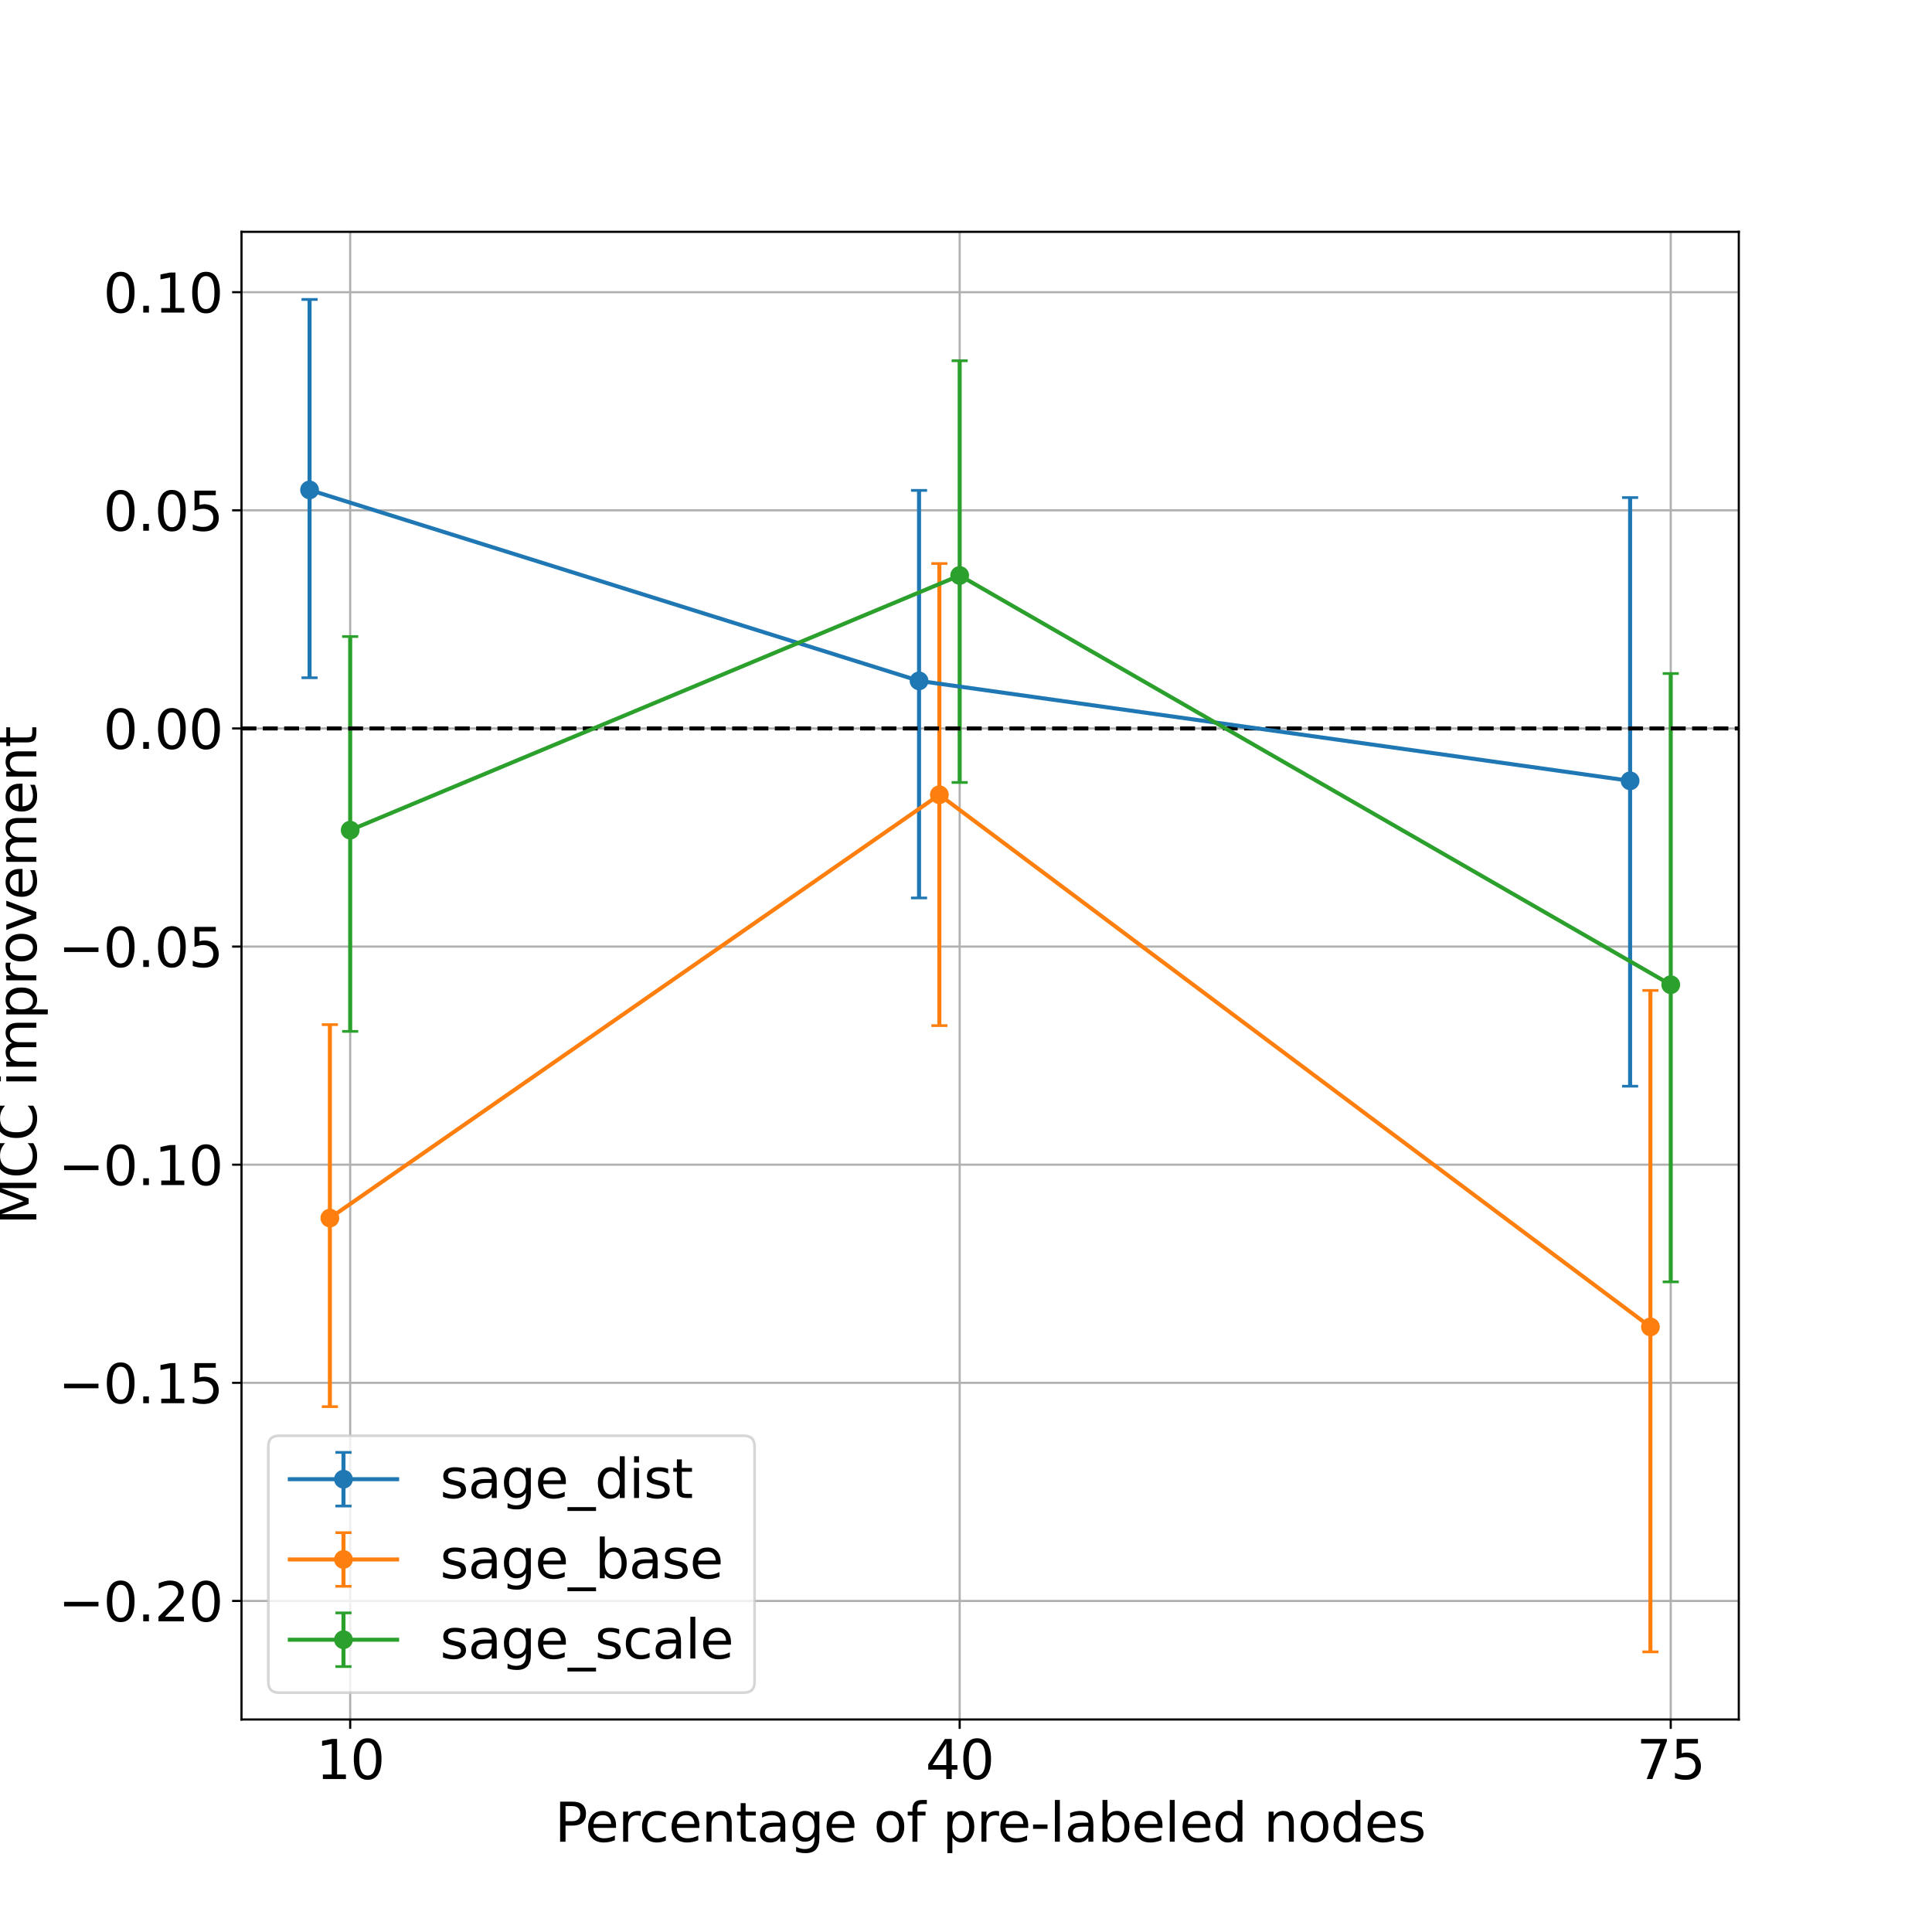 <?xml version="1.0" encoding="utf-8" standalone="no"?>
<!DOCTYPE svg PUBLIC "-//W3C//DTD SVG 1.1//EN"
  "http://www.w3.org/Graphics/SVG/1.1/DTD/svg11.dtd">
<svg xmlns:xlink="http://www.w3.org/1999/xlink" width="720pt" height="720pt" viewBox="0 0 720 720" xmlns="http://www.w3.org/2000/svg" version="1.1">
 <defs>
  <style type="text/css">*{stroke-linejoin: round; stroke-linecap: butt}</style>
 </defs>
 <g id="figure_1">
  <g id="patch_1">
   <path d="M 0 720 
L 720 720 
L 720 0 
L 0 0 
z
" style="fill: #ffffff"/>
  </g>
  <g id="axes_1">
   <g id="patch_2">
    <path d="M 90 640.8 
L 648 640.8 
L 648 86.4 
L 90 86.4 
z
" style="fill: #ffffff"/>
   </g>
   <g id="matplotlib.axis_1">
    <g id="xtick_1">
     <g id="line2d_1">
      <path d="M 622.636 640.8 
L 622.636 86.4 
" clip-path="url(#p41c86ce795)" style="fill: none; stroke: #b0b0b0; stroke-width: 0.8; stroke-linecap: square"/>
     </g>
     <g id="line2d_2">
      <defs>
       <path id="m3848ab76af" d="M 0 0 
L 0 3.5 
" style="stroke: #000000; stroke-width: 0.8"/>
      </defs>
      <g>
       <use xlink:href="#m3848ab76af" x="622.636" y="640.8" style="stroke: #000000; stroke-width: 0.8"/>
      </g>
     </g>
     <g id="text_1">
      <!-- 75 -->
      <g transform="translate(609.911 662.997) scale(0.2 -0.2)">
       <defs>
        <path id="DejaVuSans-37" d="M 525 4666 
L 3525 4666 
L 3525 4397 
L 1831 0 
L 1172 0 
L 2766 4134 
L 525 4134 
L 525 4666 
z
" transform="scale(0.016)"/>
        <path id="DejaVuSans-35" d="M 691 4666 
L 3169 4666 
L 3169 4134 
L 1269 4134 
L 1269 2991 
Q 1406 3038 1543 3061 
Q 1681 3084 1819 3084 
Q 2600 3084 3056 2656 
Q 3513 2228 3513 1497 
Q 3513 744 3044 326 
Q 2575 -91 1722 -91 
Q 1428 -91 1123 -41 
Q 819 9 494 109 
L 494 744 
Q 775 591 1075 516 
Q 1375 441 1709 441 
Q 2250 441 2565 725 
Q 2881 1009 2881 1497 
Q 2881 1984 2565 2268 
Q 2250 2553 1709 2553 
Q 1456 2553 1204 2497 
Q 953 2441 691 2322 
L 691 4666 
z
" transform="scale(0.016)"/>
       </defs>
       <use xlink:href="#DejaVuSans-37"/>
       <use xlink:href="#DejaVuSans-35" x="63.623"/>
      </g>
     </g>
    </g>
    <g id="xtick_2">
     <g id="line2d_3">
      <path d="M 357.643 640.8 
L 357.643 86.4 
" clip-path="url(#p41c86ce795)" style="fill: none; stroke: #b0b0b0; stroke-width: 0.8; stroke-linecap: square"/>
     </g>
     <g id="line2d_4">
      <g>
       <use xlink:href="#m3848ab76af" x="357.643" y="640.8" style="stroke: #000000; stroke-width: 0.8"/>
      </g>
     </g>
     <g id="text_2">
      <!-- 40 -->
      <g transform="translate(344.918 662.997) scale(0.2 -0.2)">
       <defs>
        <path id="DejaVuSans-34" d="M 2419 4116 
L 825 1625 
L 2419 1625 
L 2419 4116 
z
M 2253 4666 
L 3047 4666 
L 3047 1625 
L 3713 1625 
L 3713 1100 
L 3047 1100 
L 3047 0 
L 2419 0 
L 2419 1100 
L 313 1100 
L 313 1709 
L 2253 4666 
z
" transform="scale(0.016)"/>
        <path id="DejaVuSans-30" d="M 2034 4250 
Q 1547 4250 1301 3770 
Q 1056 3291 1056 2328 
Q 1056 1369 1301 889 
Q 1547 409 2034 409 
Q 2525 409 2770 889 
Q 3016 1369 3016 2328 
Q 3016 3291 2770 3770 
Q 2525 4250 2034 4250 
z
M 2034 4750 
Q 2819 4750 3233 4129 
Q 3647 3509 3647 2328 
Q 3647 1150 3233 529 
Q 2819 -91 2034 -91 
Q 1250 -91 836 529 
Q 422 1150 422 2328 
Q 422 3509 836 4129 
Q 1250 4750 2034 4750 
z
" transform="scale(0.016)"/>
       </defs>
       <use xlink:href="#DejaVuSans-34"/>
       <use xlink:href="#DejaVuSans-30" x="63.623"/>
      </g>
     </g>
    </g>
    <g id="xtick_3">
     <g id="line2d_5">
      <path d="M 130.506 640.8 
L 130.506 86.4 
" clip-path="url(#p41c86ce795)" style="fill: none; stroke: #b0b0b0; stroke-width: 0.8; stroke-linecap: square"/>
     </g>
     <g id="line2d_6">
      <g>
       <use xlink:href="#m3848ab76af" x="130.506" y="640.8" style="stroke: #000000; stroke-width: 0.8"/>
      </g>
     </g>
     <g id="text_3">
      <!-- 10 -->
      <g transform="translate(117.781 662.997) scale(0.2 -0.2)">
       <defs>
        <path id="DejaVuSans-31" d="M 794 531 
L 1825 531 
L 1825 4091 
L 703 3866 
L 703 4441 
L 1819 4666 
L 2450 4666 
L 2450 531 
L 3481 531 
L 3481 0 
L 794 0 
L 794 531 
z
" transform="scale(0.016)"/>
       </defs>
       <use xlink:href="#DejaVuSans-31"/>
       <use xlink:href="#DejaVuSans-30" x="63.623"/>
      </g>
     </g>
    </g>
    <g id="text_4">
     <!-- Percentage of pre-labeled nodes -->
     <g transform="translate(206.731 686.353) scale(0.2 -0.2)">
      <defs>
       <path id="DejaVuSans-50" d="M 1259 4147 
L 1259 2394 
L 2053 2394 
Q 2494 2394 2734 2622 
Q 2975 2850 2975 3272 
Q 2975 3691 2734 3919 
Q 2494 4147 2053 4147 
L 1259 4147 
z
M 628 4666 
L 2053 4666 
Q 2838 4666 3239 4311 
Q 3641 3956 3641 3272 
Q 3641 2581 3239 2228 
Q 2838 1875 2053 1875 
L 1259 1875 
L 1259 0 
L 628 0 
L 628 4666 
z
" transform="scale(0.016)"/>
       <path id="DejaVuSans-65" d="M 3597 1894 
L 3597 1613 
L 953 1613 
Q 991 1019 1311 708 
Q 1631 397 2203 397 
Q 2534 397 2845 478 
Q 3156 559 3463 722 
L 3463 178 
Q 3153 47 2828 -22 
Q 2503 -91 2169 -91 
Q 1331 -91 842 396 
Q 353 884 353 1716 
Q 353 2575 817 3079 
Q 1281 3584 2069 3584 
Q 2775 3584 3186 3129 
Q 3597 2675 3597 1894 
z
M 3022 2063 
Q 3016 2534 2758 2815 
Q 2500 3097 2075 3097 
Q 1594 3097 1305 2825 
Q 1016 2553 972 2059 
L 3022 2063 
z
" transform="scale(0.016)"/>
       <path id="DejaVuSans-72" d="M 2631 2963 
Q 2534 3019 2420 3045 
Q 2306 3072 2169 3072 
Q 1681 3072 1420 2755 
Q 1159 2438 1159 1844 
L 1159 0 
L 581 0 
L 581 3500 
L 1159 3500 
L 1159 2956 
Q 1341 3275 1631 3429 
Q 1922 3584 2338 3584 
Q 2397 3584 2469 3576 
Q 2541 3569 2628 3553 
L 2631 2963 
z
" transform="scale(0.016)"/>
       <path id="DejaVuSans-63" d="M 3122 3366 
L 3122 2828 
Q 2878 2963 2633 3030 
Q 2388 3097 2138 3097 
Q 1578 3097 1268 2742 
Q 959 2388 959 1747 
Q 959 1106 1268 751 
Q 1578 397 2138 397 
Q 2388 397 2633 464 
Q 2878 531 3122 666 
L 3122 134 
Q 2881 22 2623 -34 
Q 2366 -91 2075 -91 
Q 1284 -91 818 406 
Q 353 903 353 1747 
Q 353 2603 823 3093 
Q 1294 3584 2113 3584 
Q 2378 3584 2631 3529 
Q 2884 3475 3122 3366 
z
" transform="scale(0.016)"/>
       <path id="DejaVuSans-6e" d="M 3513 2113 
L 3513 0 
L 2938 0 
L 2938 2094 
Q 2938 2591 2744 2837 
Q 2550 3084 2163 3084 
Q 1697 3084 1428 2787 
Q 1159 2491 1159 1978 
L 1159 0 
L 581 0 
L 581 3500 
L 1159 3500 
L 1159 2956 
Q 1366 3272 1645 3428 
Q 1925 3584 2291 3584 
Q 2894 3584 3203 3211 
Q 3513 2838 3513 2113 
z
" transform="scale(0.016)"/>
       <path id="DejaVuSans-74" d="M 1172 4494 
L 1172 3500 
L 2356 3500 
L 2356 3053 
L 1172 3053 
L 1172 1153 
Q 1172 725 1289 603 
Q 1406 481 1766 481 
L 2356 481 
L 2356 0 
L 1766 0 
Q 1100 0 847 248 
Q 594 497 594 1153 
L 594 3053 
L 172 3053 
L 172 3500 
L 594 3500 
L 594 4494 
L 1172 4494 
z
" transform="scale(0.016)"/>
       <path id="DejaVuSans-61" d="M 2194 1759 
Q 1497 1759 1228 1600 
Q 959 1441 959 1056 
Q 959 750 1161 570 
Q 1363 391 1709 391 
Q 2188 391 2477 730 
Q 2766 1069 2766 1631 
L 2766 1759 
L 2194 1759 
z
M 3341 1997 
L 3341 0 
L 2766 0 
L 2766 531 
Q 2569 213 2275 61 
Q 1981 -91 1556 -91 
Q 1019 -91 701 211 
Q 384 513 384 1019 
Q 384 1609 779 1909 
Q 1175 2209 1959 2209 
L 2766 2209 
L 2766 2266 
Q 2766 2663 2505 2880 
Q 2244 3097 1772 3097 
Q 1472 3097 1187 3025 
Q 903 2953 641 2809 
L 641 3341 
Q 956 3463 1253 3523 
Q 1550 3584 1831 3584 
Q 2591 3584 2966 3190 
Q 3341 2797 3341 1997 
z
" transform="scale(0.016)"/>
       <path id="DejaVuSans-67" d="M 2906 1791 
Q 2906 2416 2648 2759 
Q 2391 3103 1925 3103 
Q 1463 3103 1205 2759 
Q 947 2416 947 1791 
Q 947 1169 1205 825 
Q 1463 481 1925 481 
Q 2391 481 2648 825 
Q 2906 1169 2906 1791 
z
M 3481 434 
Q 3481 -459 3084 -895 
Q 2688 -1331 1869 -1331 
Q 1566 -1331 1297 -1286 
Q 1028 -1241 775 -1147 
L 775 -588 
Q 1028 -725 1275 -790 
Q 1522 -856 1778 -856 
Q 2344 -856 2625 -561 
Q 2906 -266 2906 331 
L 2906 616 
Q 2728 306 2450 153 
Q 2172 0 1784 0 
Q 1141 0 747 490 
Q 353 981 353 1791 
Q 353 2603 747 3093 
Q 1141 3584 1784 3584 
Q 2172 3584 2450 3431 
Q 2728 3278 2906 2969 
L 2906 3500 
L 3481 3500 
L 3481 434 
z
" transform="scale(0.016)"/>
       <path id="DejaVuSans-20" transform="scale(0.016)"/>
       <path id="DejaVuSans-6f" d="M 1959 3097 
Q 1497 3097 1228 2736 
Q 959 2375 959 1747 
Q 959 1119 1226 758 
Q 1494 397 1959 397 
Q 2419 397 2687 759 
Q 2956 1122 2956 1747 
Q 2956 2369 2687 2733 
Q 2419 3097 1959 3097 
z
M 1959 3584 
Q 2709 3584 3137 3096 
Q 3566 2609 3566 1747 
Q 3566 888 3137 398 
Q 2709 -91 1959 -91 
Q 1206 -91 779 398 
Q 353 888 353 1747 
Q 353 2609 779 3096 
Q 1206 3584 1959 3584 
z
" transform="scale(0.016)"/>
       <path id="DejaVuSans-66" d="M 2375 4863 
L 2375 4384 
L 1825 4384 
Q 1516 4384 1395 4259 
Q 1275 4134 1275 3809 
L 1275 3500 
L 2222 3500 
L 2222 3053 
L 1275 3053 
L 1275 0 
L 697 0 
L 697 3053 
L 147 3053 
L 147 3500 
L 697 3500 
L 697 3744 
Q 697 4328 969 4595 
Q 1241 4863 1831 4863 
L 2375 4863 
z
" transform="scale(0.016)"/>
       <path id="DejaVuSans-70" d="M 1159 525 
L 1159 -1331 
L 581 -1331 
L 581 3500 
L 1159 3500 
L 1159 2969 
Q 1341 3281 1617 3432 
Q 1894 3584 2278 3584 
Q 2916 3584 3314 3078 
Q 3713 2572 3713 1747 
Q 3713 922 3314 415 
Q 2916 -91 2278 -91 
Q 1894 -91 1617 61 
Q 1341 213 1159 525 
z
M 3116 1747 
Q 3116 2381 2855 2742 
Q 2594 3103 2138 3103 
Q 1681 3103 1420 2742 
Q 1159 2381 1159 1747 
Q 1159 1113 1420 752 
Q 1681 391 2138 391 
Q 2594 391 2855 752 
Q 3116 1113 3116 1747 
z
" transform="scale(0.016)"/>
       <path id="DejaVuSans-2d" d="M 313 2009 
L 1997 2009 
L 1997 1497 
L 313 1497 
L 313 2009 
z
" transform="scale(0.016)"/>
       <path id="DejaVuSans-6c" d="M 603 4863 
L 1178 4863 
L 1178 0 
L 603 0 
L 603 4863 
z
" transform="scale(0.016)"/>
       <path id="DejaVuSans-62" d="M 3116 1747 
Q 3116 2381 2855 2742 
Q 2594 3103 2138 3103 
Q 1681 3103 1420 2742 
Q 1159 2381 1159 1747 
Q 1159 1113 1420 752 
Q 1681 391 2138 391 
Q 2594 391 2855 752 
Q 3116 1113 3116 1747 
z
M 1159 2969 
Q 1341 3281 1617 3432 
Q 1894 3584 2278 3584 
Q 2916 3584 3314 3078 
Q 3713 2572 3713 1747 
Q 3713 922 3314 415 
Q 2916 -91 2278 -91 
Q 1894 -91 1617 61 
Q 1341 213 1159 525 
L 1159 0 
L 581 0 
L 581 4863 
L 1159 4863 
L 1159 2969 
z
" transform="scale(0.016)"/>
       <path id="DejaVuSans-64" d="M 2906 2969 
L 2906 4863 
L 3481 4863 
L 3481 0 
L 2906 0 
L 2906 525 
Q 2725 213 2448 61 
Q 2172 -91 1784 -91 
Q 1150 -91 751 415 
Q 353 922 353 1747 
Q 353 2572 751 3078 
Q 1150 3584 1784 3584 
Q 2172 3584 2448 3432 
Q 2725 3281 2906 2969 
z
M 947 1747 
Q 947 1113 1208 752 
Q 1469 391 1925 391 
Q 2381 391 2643 752 
Q 2906 1113 2906 1747 
Q 2906 2381 2643 2742 
Q 2381 3103 1925 3103 
Q 1469 3103 1208 2742 
Q 947 2381 947 1747 
z
" transform="scale(0.016)"/>
       <path id="DejaVuSans-73" d="M 2834 3397 
L 2834 2853 
Q 2591 2978 2328 3040 
Q 2066 3103 1784 3103 
Q 1356 3103 1142 2972 
Q 928 2841 928 2578 
Q 928 2378 1081 2264 
Q 1234 2150 1697 2047 
L 1894 2003 
Q 2506 1872 2764 1633 
Q 3022 1394 3022 966 
Q 3022 478 2636 193 
Q 2250 -91 1575 -91 
Q 1294 -91 989 -36 
Q 684 19 347 128 
L 347 722 
Q 666 556 975 473 
Q 1284 391 1588 391 
Q 1994 391 2212 530 
Q 2431 669 2431 922 
Q 2431 1156 2273 1281 
Q 2116 1406 1581 1522 
L 1381 1569 
Q 847 1681 609 1914 
Q 372 2147 372 2553 
Q 372 3047 722 3315 
Q 1072 3584 1716 3584 
Q 2034 3584 2315 3537 
Q 2597 3491 2834 3397 
z
" transform="scale(0.016)"/>
      </defs>
      <use xlink:href="#DejaVuSans-50"/>
      <use xlink:href="#DejaVuSans-65" x="56.678"/>
      <use xlink:href="#DejaVuSans-72" x="118.201"/>
      <use xlink:href="#DejaVuSans-63" x="157.064"/>
      <use xlink:href="#DejaVuSans-65" x="212.045"/>
      <use xlink:href="#DejaVuSans-6e" x="273.568"/>
      <use xlink:href="#DejaVuSans-74" x="336.947"/>
      <use xlink:href="#DejaVuSans-61" x="376.156"/>
      <use xlink:href="#DejaVuSans-67" x="437.436"/>
      <use xlink:href="#DejaVuSans-65" x="500.912"/>
      <use xlink:href="#DejaVuSans-20" x="562.436"/>
      <use xlink:href="#DejaVuSans-6f" x="594.223"/>
      <use xlink:href="#DejaVuSans-66" x="655.404"/>
      <use xlink:href="#DejaVuSans-20" x="690.609"/>
      <use xlink:href="#DejaVuSans-70" x="722.396"/>
      <use xlink:href="#DejaVuSans-72" x="785.873"/>
      <use xlink:href="#DejaVuSans-65" x="824.736"/>
      <use xlink:href="#DejaVuSans-2d" x="886.26"/>
      <use xlink:href="#DejaVuSans-6c" x="922.344"/>
      <use xlink:href="#DejaVuSans-61" x="950.127"/>
      <use xlink:href="#DejaVuSans-62" x="1011.406"/>
      <use xlink:href="#DejaVuSans-65" x="1074.883"/>
      <use xlink:href="#DejaVuSans-6c" x="1136.406"/>
      <use xlink:href="#DejaVuSans-65" x="1164.189"/>
      <use xlink:href="#DejaVuSans-64" x="1225.713"/>
      <use xlink:href="#DejaVuSans-20" x="1289.189"/>
      <use xlink:href="#DejaVuSans-6e" x="1320.977"/>
      <use xlink:href="#DejaVuSans-6f" x="1384.355"/>
      <use xlink:href="#DejaVuSans-64" x="1445.537"/>
      <use xlink:href="#DejaVuSans-65" x="1509.014"/>
      <use xlink:href="#DejaVuSans-73" x="1570.537"/>
     </g>
    </g>
   </g>
   <g id="matplotlib.axis_2">
    <g id="ytick_1">
     <g id="line2d_7">
      <path d="M 90 596.623 
L 648 596.623 
" clip-path="url(#p41c86ce795)" style="fill: none; stroke: #b0b0b0; stroke-width: 0.8; stroke-linecap: square"/>
     </g>
     <g id="line2d_8">
      <defs>
       <path id="mddffa53353" d="M 0 0 
L -3.5 0 
" style="stroke: #000000; stroke-width: 0.8"/>
      </defs>
      <g>
       <use xlink:href="#mddffa53353" x="90" y="596.623" style="stroke: #000000; stroke-width: 0.8"/>
      </g>
     </g>
     <g id="text_5">
      <!-- −0.20 -->
      <g transform="translate(21.709 604.222) scale(0.2 -0.2)">
       <defs>
        <path id="DejaVuSans-2212" d="M 678 2272 
L 4684 2272 
L 4684 1741 
L 678 1741 
L 678 2272 
z
" transform="scale(0.016)"/>
        <path id="DejaVuSans-2e" d="M 684 794 
L 1344 794 
L 1344 0 
L 684 0 
L 684 794 
z
" transform="scale(0.016)"/>
        <path id="DejaVuSans-32" d="M 1228 531 
L 3431 531 
L 3431 0 
L 469 0 
L 469 531 
Q 828 903 1448 1529 
Q 2069 2156 2228 2338 
Q 2531 2678 2651 2914 
Q 2772 3150 2772 3378 
Q 2772 3750 2511 3984 
Q 2250 4219 1831 4219 
Q 1534 4219 1204 4116 
Q 875 4013 500 3803 
L 500 4441 
Q 881 4594 1212 4672 
Q 1544 4750 1819 4750 
Q 2544 4750 2975 4387 
Q 3406 4025 3406 3419 
Q 3406 3131 3298 2873 
Q 3191 2616 2906 2266 
Q 2828 2175 2409 1742 
Q 1991 1309 1228 531 
z
" transform="scale(0.016)"/>
       </defs>
       <use xlink:href="#DejaVuSans-2212"/>
       <use xlink:href="#DejaVuSans-30" x="83.789"/>
       <use xlink:href="#DejaVuSans-2e" x="147.412"/>
       <use xlink:href="#DejaVuSans-32" x="179.199"/>
       <use xlink:href="#DejaVuSans-30" x="242.822"/>
      </g>
     </g>
    </g>
    <g id="ytick_2">
     <g id="line2d_9">
      <path d="M 90 515.335 
L 648 515.335 
" clip-path="url(#p41c86ce795)" style="fill: none; stroke: #b0b0b0; stroke-width: 0.8; stroke-linecap: square"/>
     </g>
     <g id="line2d_10">
      <g>
       <use xlink:href="#mddffa53353" x="90" y="515.335" style="stroke: #000000; stroke-width: 0.8"/>
      </g>
     </g>
     <g id="text_6">
      <!-- −0.15 -->
      <g transform="translate(21.709 522.933) scale(0.2 -0.2)">
       <use xlink:href="#DejaVuSans-2212"/>
       <use xlink:href="#DejaVuSans-30" x="83.789"/>
       <use xlink:href="#DejaVuSans-2e" x="147.412"/>
       <use xlink:href="#DejaVuSans-31" x="179.199"/>
       <use xlink:href="#DejaVuSans-35" x="242.822"/>
      </g>
     </g>
    </g>
    <g id="ytick_3">
     <g id="line2d_11">
      <path d="M 90 434.046 
L 648 434.046 
" clip-path="url(#p41c86ce795)" style="fill: none; stroke: #b0b0b0; stroke-width: 0.8; stroke-linecap: square"/>
     </g>
     <g id="line2d_12">
      <g>
       <use xlink:href="#mddffa53353" x="90" y="434.046" style="stroke: #000000; stroke-width: 0.8"/>
      </g>
     </g>
     <g id="text_7">
      <!-- −0.10 -->
      <g transform="translate(21.709 441.645) scale(0.2 -0.2)">
       <use xlink:href="#DejaVuSans-2212"/>
       <use xlink:href="#DejaVuSans-30" x="83.789"/>
       <use xlink:href="#DejaVuSans-2e" x="147.412"/>
       <use xlink:href="#DejaVuSans-31" x="179.199"/>
       <use xlink:href="#DejaVuSans-30" x="242.822"/>
      </g>
     </g>
    </g>
    <g id="ytick_4">
     <g id="line2d_13">
      <path d="M 90 352.758 
L 648 352.758 
" clip-path="url(#p41c86ce795)" style="fill: none; stroke: #b0b0b0; stroke-width: 0.8; stroke-linecap: square"/>
     </g>
     <g id="line2d_14">
      <g>
       <use xlink:href="#mddffa53353" x="90" y="352.758" style="stroke: #000000; stroke-width: 0.8"/>
      </g>
     </g>
     <g id="text_8">
      <!-- −0.05 -->
      <g transform="translate(21.709 360.356) scale(0.2 -0.2)">
       <use xlink:href="#DejaVuSans-2212"/>
       <use xlink:href="#DejaVuSans-30" x="83.789"/>
       <use xlink:href="#DejaVuSans-2e" x="147.412"/>
       <use xlink:href="#DejaVuSans-30" x="179.199"/>
       <use xlink:href="#DejaVuSans-35" x="242.822"/>
      </g>
     </g>
    </g>
    <g id="ytick_5">
     <g id="line2d_15">
      <path d="M 90 271.47 
L 648 271.47 
" clip-path="url(#p41c86ce795)" style="fill: none; stroke: #b0b0b0; stroke-width: 0.8; stroke-linecap: square"/>
     </g>
     <g id="line2d_16">
      <g>
       <use xlink:href="#mddffa53353" x="90" y="271.47" style="stroke: #000000; stroke-width: 0.8"/>
      </g>
     </g>
     <g id="text_9">
      <!-- 0.00 -->
      <g transform="translate(38.469 279.068) scale(0.2 -0.2)">
       <use xlink:href="#DejaVuSans-30"/>
       <use xlink:href="#DejaVuSans-2e" x="63.623"/>
       <use xlink:href="#DejaVuSans-30" x="95.41"/>
       <use xlink:href="#DejaVuSans-30" x="159.033"/>
      </g>
     </g>
    </g>
    <g id="ytick_6">
     <g id="line2d_17">
      <path d="M 90 190.181 
L 648 190.181 
" clip-path="url(#p41c86ce795)" style="fill: none; stroke: #b0b0b0; stroke-width: 0.8; stroke-linecap: square"/>
     </g>
     <g id="line2d_18">
      <g>
       <use xlink:href="#mddffa53353" x="90" y="190.181" style="stroke: #000000; stroke-width: 0.8"/>
      </g>
     </g>
     <g id="text_10">
      <!-- 0.05 -->
      <g transform="translate(38.469 197.78) scale(0.2 -0.2)">
       <use xlink:href="#DejaVuSans-30"/>
       <use xlink:href="#DejaVuSans-2e" x="63.623"/>
       <use xlink:href="#DejaVuSans-30" x="95.41"/>
       <use xlink:href="#DejaVuSans-35" x="159.033"/>
      </g>
     </g>
    </g>
    <g id="ytick_7">
     <g id="line2d_19">
      <path d="M 90 108.893 
L 648 108.893 
" clip-path="url(#p41c86ce795)" style="fill: none; stroke: #b0b0b0; stroke-width: 0.8; stroke-linecap: square"/>
     </g>
     <g id="line2d_20">
      <g>
       <use xlink:href="#mddffa53353" x="90" y="108.893" style="stroke: #000000; stroke-width: 0.8"/>
      </g>
     </g>
     <g id="text_11">
      <!-- 0.10 -->
      <g transform="translate(38.469 116.491) scale(0.2 -0.2)">
       <use xlink:href="#DejaVuSans-30"/>
       <use xlink:href="#DejaVuSans-2e" x="63.623"/>
       <use xlink:href="#DejaVuSans-31" x="95.41"/>
       <use xlink:href="#DejaVuSans-30" x="159.033"/>
      </g>
     </g>
    </g>
    <g id="text_12">
     <!-- MCC improvement -->
     <g transform="translate(13.55 456.467) rotate(-90) scale(0.2 -0.2)">
      <defs>
       <path id="DejaVuSans-4d" d="M 628 4666 
L 1569 4666 
L 2759 1491 
L 3956 4666 
L 4897 4666 
L 4897 0 
L 4281 0 
L 4281 4097 
L 3078 897 
L 2444 897 
L 1241 4097 
L 1241 0 
L 628 0 
L 628 4666 
z
" transform="scale(0.016)"/>
       <path id="DejaVuSans-43" d="M 4122 4306 
L 4122 3641 
Q 3803 3938 3442 4084 
Q 3081 4231 2675 4231 
Q 1875 4231 1450 3742 
Q 1025 3253 1025 2328 
Q 1025 1406 1450 917 
Q 1875 428 2675 428 
Q 3081 428 3442 575 
Q 3803 722 4122 1019 
L 4122 359 
Q 3791 134 3420 21 
Q 3050 -91 2638 -91 
Q 1578 -91 968 557 
Q 359 1206 359 2328 
Q 359 3453 968 4101 
Q 1578 4750 2638 4750 
Q 3056 4750 3426 4639 
Q 3797 4528 4122 4306 
z
" transform="scale(0.016)"/>
       <path id="DejaVuSans-69" d="M 603 3500 
L 1178 3500 
L 1178 0 
L 603 0 
L 603 3500 
z
M 603 4863 
L 1178 4863 
L 1178 4134 
L 603 4134 
L 603 4863 
z
" transform="scale(0.016)"/>
       <path id="DejaVuSans-6d" d="M 3328 2828 
Q 3544 3216 3844 3400 
Q 4144 3584 4550 3584 
Q 5097 3584 5394 3201 
Q 5691 2819 5691 2113 
L 5691 0 
L 5113 0 
L 5113 2094 
Q 5113 2597 4934 2840 
Q 4756 3084 4391 3084 
Q 3944 3084 3684 2787 
Q 3425 2491 3425 1978 
L 3425 0 
L 2847 0 
L 2847 2094 
Q 2847 2600 2669 2842 
Q 2491 3084 2119 3084 
Q 1678 3084 1418 2786 
Q 1159 2488 1159 1978 
L 1159 0 
L 581 0 
L 581 3500 
L 1159 3500 
L 1159 2956 
Q 1356 3278 1631 3431 
Q 1906 3584 2284 3584 
Q 2666 3584 2933 3390 
Q 3200 3197 3328 2828 
z
" transform="scale(0.016)"/>
       <path id="DejaVuSans-76" d="M 191 3500 
L 800 3500 
L 1894 563 
L 2988 3500 
L 3597 3500 
L 2284 0 
L 1503 0 
L 191 3500 
z
" transform="scale(0.016)"/>
      </defs>
      <use xlink:href="#DejaVuSans-4d"/>
      <use xlink:href="#DejaVuSans-43" x="86.279"/>
      <use xlink:href="#DejaVuSans-43" x="156.104"/>
      <use xlink:href="#DejaVuSans-20" x="225.928"/>
      <use xlink:href="#DejaVuSans-69" x="257.715"/>
      <use xlink:href="#DejaVuSans-6d" x="285.498"/>
      <use xlink:href="#DejaVuSans-70" x="382.91"/>
      <use xlink:href="#DejaVuSans-72" x="446.387"/>
      <use xlink:href="#DejaVuSans-6f" x="485.25"/>
      <use xlink:href="#DejaVuSans-76" x="546.432"/>
      <use xlink:href="#DejaVuSans-65" x="605.611"/>
      <use xlink:href="#DejaVuSans-6d" x="667.135"/>
      <use xlink:href="#DejaVuSans-65" x="764.547"/>
      <use xlink:href="#DejaVuSans-6e" x="826.07"/>
      <use xlink:href="#DejaVuSans-74" x="889.449"/>
     </g>
    </g>
   </g>
   <g id="LineCollection_1">
    <path d="M 607.494 404.791 
L 607.494 185.441 
" clip-path="url(#p41c86ce795)" style="fill: none; stroke: #1f77b4; stroke-width: 1.5"/>
    <path d="M 342.501 334.632 
L 342.501 182.755 
" clip-path="url(#p41c86ce795)" style="fill: none; stroke: #1f77b4; stroke-width: 1.5"/>
    <path d="M 115.364 252.567 
L 115.364 111.6 
" clip-path="url(#p41c86ce795)" style="fill: none; stroke: #1f77b4; stroke-width: 1.5"/>
   </g>
   <g id="line2d_21">
    <defs>
     <path id="m736faa8777" d="M 3 0 
L -3 -0 
" style="stroke: #1f77b4"/>
    </defs>
    <g clip-path="url(#p41c86ce795)">
     <use xlink:href="#m736faa8777" x="607.494" y="404.791" style="fill: #1f77b4; stroke: #1f77b4"/>
     <use xlink:href="#m736faa8777" x="342.501" y="334.632" style="fill: #1f77b4; stroke: #1f77b4"/>
     <use xlink:href="#m736faa8777" x="115.364" y="252.567" style="fill: #1f77b4; stroke: #1f77b4"/>
    </g>
   </g>
   <g id="line2d_22">
    <g clip-path="url(#p41c86ce795)">
     <use xlink:href="#m736faa8777" x="607.494" y="185.441" style="fill: #1f77b4; stroke: #1f77b4"/>
     <use xlink:href="#m736faa8777" x="342.501" y="182.755" style="fill: #1f77b4; stroke: #1f77b4"/>
     <use xlink:href="#m736faa8777" x="115.364" y="111.6" style="fill: #1f77b4; stroke: #1f77b4"/>
    </g>
   </g>
   <g id="LineCollection_2">
    <path d="M 615.065 615.6 
L 615.065 369.092 
" clip-path="url(#p41c86ce795)" style="fill: none; stroke: #ff7f0e; stroke-width: 1.5"/>
    <path d="M 350.072 382.212 
L 350.072 210.017 
" clip-path="url(#p41c86ce795)" style="fill: none; stroke: #ff7f0e; stroke-width: 1.5"/>
    <path d="M 122.935 524.221 
L 122.935 381.854 
" clip-path="url(#p41c86ce795)" style="fill: none; stroke: #ff7f0e; stroke-width: 1.5"/>
   </g>
   <g id="line2d_23">
    <defs>
     <path id="me5460537ba" d="M 3 0 
L -3 -0 
" style="stroke: #ff7f0e"/>
    </defs>
    <g clip-path="url(#p41c86ce795)">
     <use xlink:href="#me5460537ba" x="615.065" y="615.6" style="fill: #ff7f0e; stroke: #ff7f0e"/>
     <use xlink:href="#me5460537ba" x="350.072" y="382.212" style="fill: #ff7f0e; stroke: #ff7f0e"/>
     <use xlink:href="#me5460537ba" x="122.935" y="524.221" style="fill: #ff7f0e; stroke: #ff7f0e"/>
    </g>
   </g>
   <g id="line2d_24">
    <g clip-path="url(#p41c86ce795)">
     <use xlink:href="#me5460537ba" x="615.065" y="369.092" style="fill: #ff7f0e; stroke: #ff7f0e"/>
     <use xlink:href="#me5460537ba" x="350.072" y="210.017" style="fill: #ff7f0e; stroke: #ff7f0e"/>
     <use xlink:href="#me5460537ba" x="122.935" y="381.854" style="fill: #ff7f0e; stroke: #ff7f0e"/>
    </g>
   </g>
   <g id="LineCollection_3">
    <path d="M 622.636 477.717 
L 622.636 251.003 
" clip-path="url(#p41c86ce795)" style="fill: none; stroke: #2ca02c; stroke-width: 1.5"/>
    <path d="M 357.643 291.6 
L 357.643 134.435 
" clip-path="url(#p41c86ce795)" style="fill: none; stroke: #2ca02c; stroke-width: 1.5"/>
    <path d="M 130.506 384.36 
L 130.506 237.212 
" clip-path="url(#p41c86ce795)" style="fill: none; stroke: #2ca02c; stroke-width: 1.5"/>
   </g>
   <g id="line2d_25">
    <defs>
     <path id="m25877b1ec5" d="M 3 0 
L -3 -0 
" style="stroke: #2ca02c"/>
    </defs>
    <g clip-path="url(#p41c86ce795)">
     <use xlink:href="#m25877b1ec5" x="622.636" y="477.717" style="fill: #2ca02c; stroke: #2ca02c"/>
     <use xlink:href="#m25877b1ec5" x="357.643" y="291.6" style="fill: #2ca02c; stroke: #2ca02c"/>
     <use xlink:href="#m25877b1ec5" x="130.506" y="384.36" style="fill: #2ca02c; stroke: #2ca02c"/>
    </g>
   </g>
   <g id="line2d_26">
    <g clip-path="url(#p41c86ce795)">
     <use xlink:href="#m25877b1ec5" x="622.636" y="251.003" style="fill: #2ca02c; stroke: #2ca02c"/>
     <use xlink:href="#m25877b1ec5" x="357.643" y="134.435" style="fill: #2ca02c; stroke: #2ca02c"/>
     <use xlink:href="#m25877b1ec5" x="130.506" y="237.212" style="fill: #2ca02c; stroke: #2ca02c"/>
    </g>
   </g>
   <g id="line2d_27">
    <path d="M 90 271.47 
L 648 271.47 
" clip-path="url(#p41c86ce795)" style="fill: none; stroke-dasharray: 5.55,2.4; stroke-dashoffset: 0; stroke: #000000; stroke-width: 1.5"/>
   </g>
   <g id="line2d_28">
    <path d="M 607.494 290.992 
L 342.501 253.745 
L 115.364 182.581 
" clip-path="url(#p41c86ce795)" style="fill: none; stroke: #1f77b4; stroke-width: 1.5; stroke-linecap: square"/>
    <defs>
     <path id="ma2ff373af4" d="M 0 3 
C 0.796 3 1.559 2.684 2.121 2.121 
C 2.684 1.559 3 0.796 3 0 
C 3 -0.796 2.684 -1.559 2.121 -2.121 
C 1.559 -2.684 0.796 -3 0 -3 
C -0.796 -3 -1.559 -2.684 -2.121 -2.121 
C -2.684 -1.559 -3 -0.796 -3 0 
C -3 0.796 -2.684 1.559 -2.121 2.121 
C -1.559 2.684 -0.796 3 0 3 
z
" style="stroke: #1f77b4"/>
    </defs>
    <g clip-path="url(#p41c86ce795)">
     <use xlink:href="#ma2ff373af4" x="607.494" y="290.992" style="fill: #1f77b4; stroke: #1f77b4"/>
     <use xlink:href="#ma2ff373af4" x="342.501" y="253.745" style="fill: #1f77b4; stroke: #1f77b4"/>
     <use xlink:href="#ma2ff373af4" x="115.364" y="182.581" style="fill: #1f77b4; stroke: #1f77b4"/>
    </g>
   </g>
   <g id="line2d_29">
    <path d="M 615.065 494.505 
L 350.072 296.18 
L 122.935 453.939 
" clip-path="url(#p41c86ce795)" style="fill: none; stroke: #ff7f0e; stroke-width: 1.5; stroke-linecap: square"/>
    <defs>
     <path id="m2c1c3a2bf4" d="M 0 3 
C 0.796 3 1.559 2.684 2.121 2.121 
C 2.684 1.559 3 0.796 3 0 
C 3 -0.796 2.684 -1.559 2.121 -2.121 
C 1.559 -2.684 0.796 -3 0 -3 
C -0.796 -3 -1.559 -2.684 -2.121 -2.121 
C -2.684 -1.559 -3 -0.796 -3 0 
C -3 0.796 -2.684 1.559 -2.121 2.121 
C -1.559 2.684 -0.796 3 0 3 
z
" style="stroke: #ff7f0e"/>
    </defs>
    <g clip-path="url(#p41c86ce795)">
     <use xlink:href="#m2c1c3a2bf4" x="615.065" y="494.505" style="fill: #ff7f0e; stroke: #ff7f0e"/>
     <use xlink:href="#m2c1c3a2bf4" x="350.072" y="296.18" style="fill: #ff7f0e; stroke: #ff7f0e"/>
     <use xlink:href="#m2c1c3a2bf4" x="122.935" y="453.939" style="fill: #ff7f0e; stroke: #ff7f0e"/>
    </g>
   </g>
   <g id="line2d_30">
    <path d="M 622.636 366.976 
L 357.643 214.456 
L 130.506 309.369 
" clip-path="url(#p41c86ce795)" style="fill: none; stroke: #2ca02c; stroke-width: 1.5; stroke-linecap: square"/>
    <defs>
     <path id="m63ad9929da" d="M 0 3 
C 0.796 3 1.559 2.684 2.121 2.121 
C 2.684 1.559 3 0.796 3 0 
C 3 -0.796 2.684 -1.559 2.121 -2.121 
C 1.559 -2.684 0.796 -3 0 -3 
C -0.796 -3 -1.559 -2.684 -2.121 -2.121 
C -2.684 -1.559 -3 -0.796 -3 0 
C -3 0.796 -2.684 1.559 -2.121 2.121 
C -1.559 2.684 -0.796 3 0 3 
z
" style="stroke: #2ca02c"/>
    </defs>
    <g clip-path="url(#p41c86ce795)">
     <use xlink:href="#m63ad9929da" x="622.636" y="366.976" style="fill: #2ca02c; stroke: #2ca02c"/>
     <use xlink:href="#m63ad9929da" x="357.643" y="214.456" style="fill: #2ca02c; stroke: #2ca02c"/>
     <use xlink:href="#m63ad9929da" x="130.506" y="309.369" style="fill: #2ca02c; stroke: #2ca02c"/>
    </g>
   </g>
   <g id="patch_3">
    <path d="M 90 640.8 
L 90 86.4 
" style="fill: none; stroke: #000000; stroke-width: 0.8; stroke-linejoin: miter; stroke-linecap: square"/>
   </g>
   <g id="patch_4">
    <path d="M 648 640.8 
L 648 86.4 
" style="fill: none; stroke: #000000; stroke-width: 0.8; stroke-linejoin: miter; stroke-linecap: square"/>
   </g>
   <g id="patch_5">
    <path d="M 90 640.8 
L 648 640.8 
" style="fill: none; stroke: #000000; stroke-width: 0.8; stroke-linejoin: miter; stroke-linecap: square"/>
   </g>
   <g id="patch_6">
    <path d="M 90 86.4 
L 648 86.4 
" style="fill: none; stroke: #000000; stroke-width: 0.8; stroke-linejoin: miter; stroke-linecap: square"/>
   </g>
   <g id="legend_1">
    <g id="patch_7">
     <path d="M 104 630.8 
L 277.212 630.8 
Q 281.212 630.8 281.212 626.8 
L 281.212 539.062 
Q 281.212 535.062 277.212 535.062 
L 104 535.062 
Q 100 535.062 100 539.062 
L 100 626.8 
Q 100 630.8 104 630.8 
z
" style="fill: #ffffff; opacity: 0.8; stroke: #cccccc; stroke-linejoin: miter"/>
    </g>
    <g id="LineCollection_4">
     <path d="M 128 561.259 
L 128 541.259 
" style="fill: none; stroke: #1f77b4; stroke-width: 1.5"/>
    </g>
    <g id="line2d_31">
     <g>
      <use xlink:href="#m736faa8777" x="128" y="561.259" style="fill: #1f77b4; stroke: #1f77b4"/>
     </g>
    </g>
    <g id="line2d_32">
     <g>
      <use xlink:href="#m736faa8777" x="128" y="541.259" style="fill: #1f77b4; stroke: #1f77b4"/>
     </g>
    </g>
    <g id="line2d_33">
     <path d="M 108 551.259 
L 148 551.259 
" style="fill: none; stroke: #1f77b4; stroke-width: 1.5; stroke-linecap: square"/>
    </g>
    <g id="line2d_34">
     <g>
      <use xlink:href="#ma2ff373af4" x="128" y="551.259" style="fill: #1f77b4; stroke: #1f77b4"/>
     </g>
    </g>
    <g id="text_13">
     <!-- sage_dist -->
     <g transform="translate(164 558.259) scale(0.2 -0.2)">
      <defs>
       <path id="DejaVuSans-5f" d="M 3263 -1063 
L 3263 -1509 
L -63 -1509 
L -63 -1063 
L 3263 -1063 
z
" transform="scale(0.016)"/>
      </defs>
      <use xlink:href="#DejaVuSans-73"/>
      <use xlink:href="#DejaVuSans-61" x="52.1"/>
      <use xlink:href="#DejaVuSans-67" x="113.379"/>
      <use xlink:href="#DejaVuSans-65" x="176.855"/>
      <use xlink:href="#DejaVuSans-5f" x="238.379"/>
      <use xlink:href="#DejaVuSans-64" x="288.379"/>
      <use xlink:href="#DejaVuSans-69" x="351.855"/>
      <use xlink:href="#DejaVuSans-73" x="379.639"/>
      <use xlink:href="#DejaVuSans-74" x="431.738"/>
     </g>
    </g>
    <g id="LineCollection_5">
     <path d="M 128 591.172 
L 128 571.172 
" style="fill: none; stroke: #ff7f0e; stroke-width: 1.5"/>
    </g>
    <g id="line2d_35">
     <g>
      <use xlink:href="#me5460537ba" x="128" y="591.172" style="fill: #ff7f0e; stroke: #ff7f0e"/>
     </g>
    </g>
    <g id="line2d_36">
     <g>
      <use xlink:href="#me5460537ba" x="128" y="571.172" style="fill: #ff7f0e; stroke: #ff7f0e"/>
     </g>
    </g>
    <g id="line2d_37">
     <path d="M 108 581.172 
L 148 581.172 
" style="fill: none; stroke: #ff7f0e; stroke-width: 1.5; stroke-linecap: square"/>
    </g>
    <g id="line2d_38">
     <g>
      <use xlink:href="#m2c1c3a2bf4" x="128" y="581.172" style="fill: #ff7f0e; stroke: #ff7f0e"/>
     </g>
    </g>
    <g id="text_14">
     <!-- sage_base -->
     <g transform="translate(164 588.172) scale(0.2 -0.2)">
      <use xlink:href="#DejaVuSans-73"/>
      <use xlink:href="#DejaVuSans-61" x="52.1"/>
      <use xlink:href="#DejaVuSans-67" x="113.379"/>
      <use xlink:href="#DejaVuSans-65" x="176.855"/>
      <use xlink:href="#DejaVuSans-5f" x="238.379"/>
      <use xlink:href="#DejaVuSans-62" x="288.379"/>
      <use xlink:href="#DejaVuSans-61" x="351.855"/>
      <use xlink:href="#DejaVuSans-73" x="413.135"/>
      <use xlink:href="#DejaVuSans-65" x="465.234"/>
     </g>
    </g>
    <g id="LineCollection_6">
     <path d="M 128 621.084 
L 128 601.084 
" style="fill: none; stroke: #2ca02c; stroke-width: 1.5"/>
    </g>
    <g id="line2d_39">
     <g>
      <use xlink:href="#m25877b1ec5" x="128" y="621.084" style="fill: #2ca02c; stroke: #2ca02c"/>
     </g>
    </g>
    <g id="line2d_40">
     <g>
      <use xlink:href="#m25877b1ec5" x="128" y="601.084" style="fill: #2ca02c; stroke: #2ca02c"/>
     </g>
    </g>
    <g id="line2d_41">
     <path d="M 108 611.084 
L 148 611.084 
" style="fill: none; stroke: #2ca02c; stroke-width: 1.5; stroke-linecap: square"/>
    </g>
    <g id="line2d_42">
     <g>
      <use xlink:href="#m63ad9929da" x="128" y="611.084" style="fill: #2ca02c; stroke: #2ca02c"/>
     </g>
    </g>
    <g id="text_15">
     <!-- sage_scale -->
     <g transform="translate(164 618.084) scale(0.2 -0.2)">
      <use xlink:href="#DejaVuSans-73"/>
      <use xlink:href="#DejaVuSans-61" x="52.1"/>
      <use xlink:href="#DejaVuSans-67" x="113.379"/>
      <use xlink:href="#DejaVuSans-65" x="176.855"/>
      <use xlink:href="#DejaVuSans-5f" x="238.379"/>
      <use xlink:href="#DejaVuSans-73" x="288.379"/>
      <use xlink:href="#DejaVuSans-63" x="340.479"/>
      <use xlink:href="#DejaVuSans-61" x="395.459"/>
      <use xlink:href="#DejaVuSans-6c" x="456.738"/>
      <use xlink:href="#DejaVuSans-65" x="484.521"/>
     </g>
    </g>
   </g>
  </g>
 </g>
 <defs>
  <clipPath id="p41c86ce795">
   <rect x="90" y="86.4" width="558" height="554.4"/>
  </clipPath>
 </defs>
</svg>
